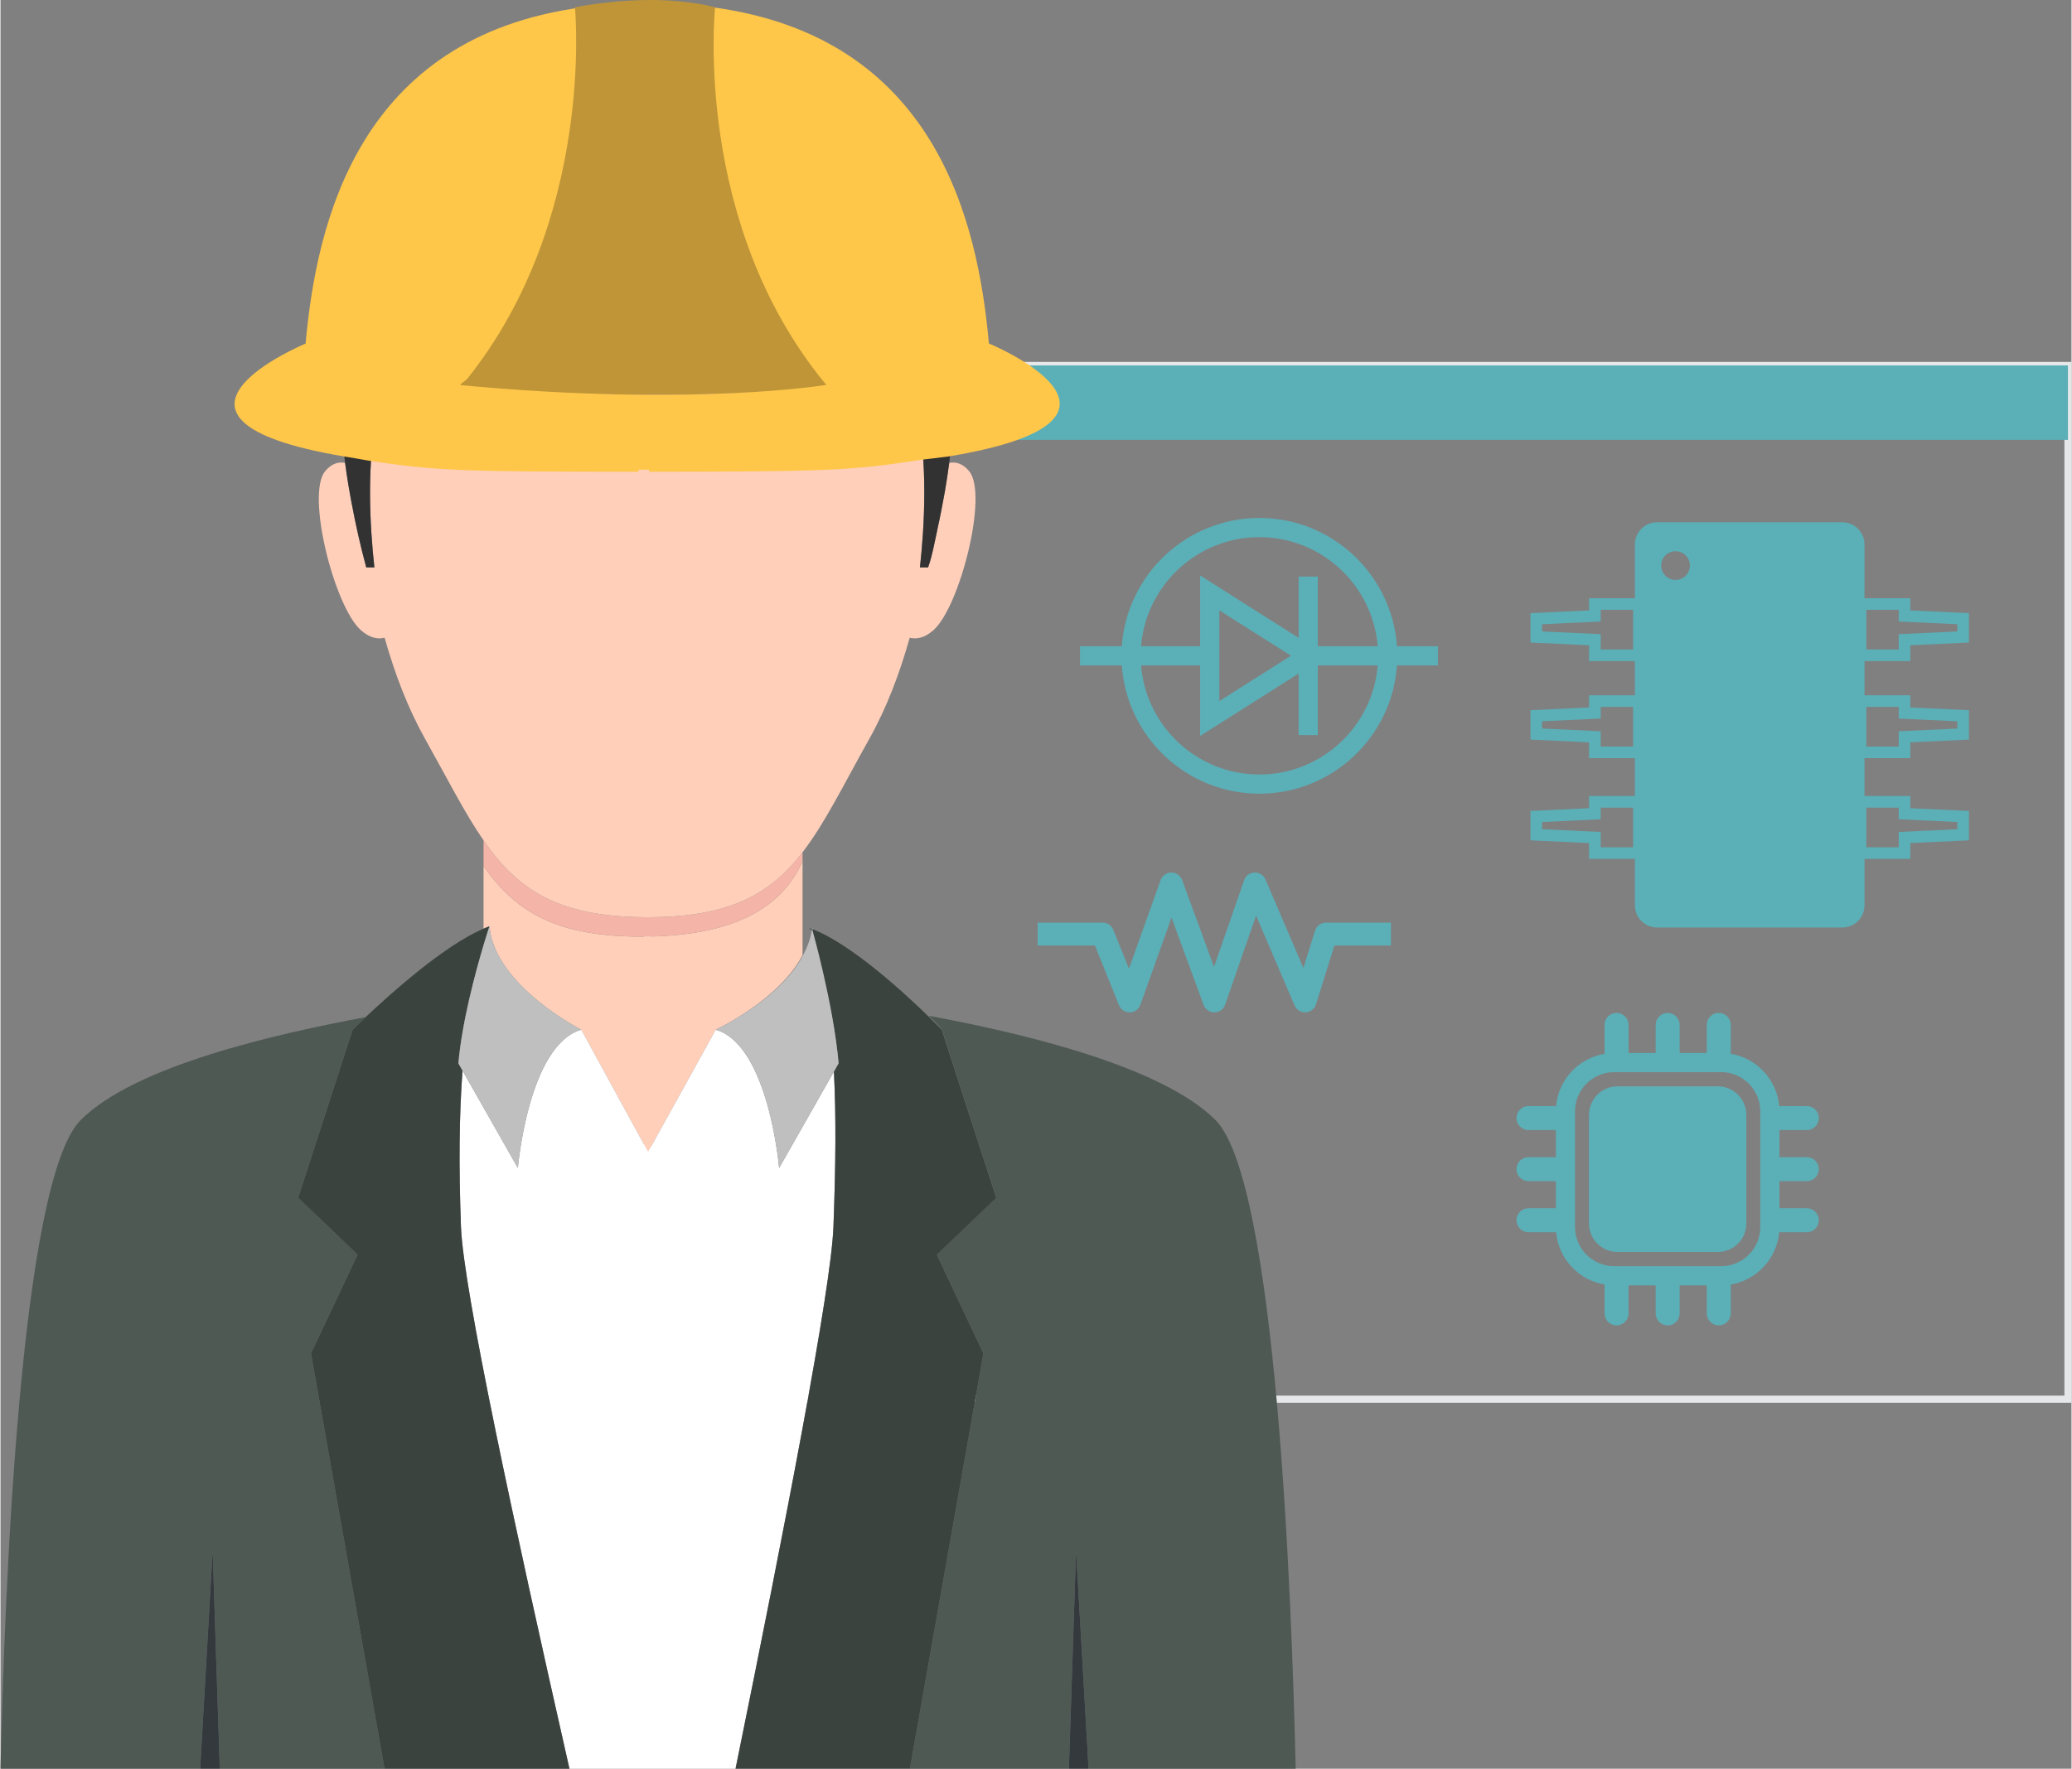<?xml version="1.0" encoding="UTF-8"?>
<!DOCTYPE svg PUBLIC "-//W3C//DTD SVG 1.1//EN" "http://www.w3.org/Graphics/SVG/1.1/DTD/svg11.dtd">
<!-- Creator: CorelDRAW X7 -->
<svg xmlns="http://www.w3.org/2000/svg" xml:space="preserve" width="609px" height="520px" version="1.1" style="shape-rendering:geometricPrecision; text-rendering:geometricPrecision; image-rendering:optimizeQuality; fill-rule:evenodd; clip-rule:evenodd"
viewBox="0 0 3108608 2655595"
 xmlns:xlink="http://www.w3.org/1999/xlink"
 enable-background="new 0 0 298 298">
 <rect x="0" y="0" width="3108608" height="2655595" fill="#808080" stroke="none"/>
 <defs>
  <style type="text/css">
   <![CDATA[
    .str0 {stroke:#E6E7E8;stroke-width:10641.5}
    .fil0 {fill:none}
    .fil9 {fill:#323232}
    .fil5 {fill:#34393E}
    .fil7 {fill:#3B433F}
    .fil2 {fill:#4F5954}
    .fil1 {fill:#5BAFB7}
    .fil12 {fill:#5BAFB7}
    .fil11 {fill:#BF9537}
    .fil8 {fill:#BFBFBF}
    .fil4 {fill:#F4B4A7}
    .fil10 {fill:#FFC749}
    .fil3 {fill:#FFCFBA}
    .fil6 {fill:white}
   ]]>
  </style>
 </defs>
 <g id="Layer_x0020_1">
  <rect class="fil0 str0" x="971135" y="548708" width="2132152" height="1552093"/>
  <polygon class="fil1" points="1060243,548708 1060243,612551 1060243,660438 3103287,660438 3103287,612551 3103287,548708 "/>
  <path class="fil2" d="M1823687 1681607c-82568,-82568 -297788,-131921 -430155,-156450 12017,11716 19298,20095 19298,20095l81784 252760 -89174 85615 69960 148342 -110360 623626 238668 0 10708 -326774 18773 326774 310909 0c-5792,-255378 -29047,-882624 -120411,-973988z"/>
  <path class="fil2" d="M535997 1883820l-89192 -85440 81784 -252362c0,0 7408,-7408 19473,-18852 -132560,24740 -345559,72367 -427621,154411 -91364,91376 -114632,718610 -120441,973988l299658 0 18785 -326774 10708 326804 247228 0 -110324 -623524 69942 -148251z"/>
  <path class="fil3" d="M725137 1418869c2076,-6962 3879,-12850 5315,-17398 -1834,5713 -3626,11504 -5315,17398z"/>
  <path class="fil3" d="M871712 1546030l100334 183584 101547 -183584c0,0 95466,-44611 130292,-112013l0 -141037c-31925,72929 -108647,113263 -242324,113263 -127849,0 -188627,-37571 -236514,-105776l0 93897c2968,-1260 6002,-2648 8844,-3655 7764,89324 137821,155321 137821,155321z"/>
  <path class="fil4" d="M961573 1406261c133677,0 210399,-40316 242324,-113262l0 -13423c-48556,63029 -109383,97571 -233160,97571 -133737,0 -194250,-41100 -245678,-115446l0 38784c47881,68199 108677,105776 236514,105776z"/>
  <polygon class="fil5" points="299676,2655595 329151,2655595 318443,2328821 "/>
  <polygon class="fil5" points="1603708,2655595 1633189,2655595 1614422,2328821 "/>
  <path class="fil6" d="M1250963 1608932l-82230 144819c0,0 -15528,-184435 -95128,-207721l-101547 183584 -100334 -183584c-79583,23286 -95129,207721 -95129,207721l-83111 -146381c-4995,67595 -5713,142309 -2316,234439 3493,93855 79678,446660 162820,813768l118052 0 131281 0c74793,-367108 143462,-719919 146943,-813768 3396,-91937 4102,-165981 699,-232877z"/>
  <path class="fil7" d="M693472 1607370l-6177 -10883c5411,-62263 25904,-137634 37830,-177630 1689,-5876 3481,-11667 5315,-17398 2142,-6817 3451,-10744 3451,-10744 -2842,1007 -5876,2377 -8844,3655 -58800,24867 -140186,97988 -176997,132814 -12065,11444 -19473,18852 -19473,18852l-81784 252362 89192 85440 -69942 148233 110348 623524 99520 0 178083 0c-83142,-367108 -159327,-719919 -162820,-813768 -3421,-92148 -2703,-166844 2298,-234457z"/>
  <path class="fil7" d="M1214846 1393520c338,1007 640,2075 990,3083 96,-845 349,-1659 428,-2504 -477,-163 -971,-434 -1418,-579z"/>
  <path class="fil7" d="M1405440 1883820l89174 -85440 -81784 -252362c0,0 -7281,-7583 -19298,-19310 -36805,-35930 -118655,-111362 -177232,-132609 338,1134 34012,113516 41722,202376l-7053 12433c3403,66896 2697,140940 -699,232889 -3481,93855 -72162,446660 -146943,813768l172599 0 89096 0 110354 -623524 -69936 -148221z"/>
  <path class="fil8" d="M733897 1390727c0,0 -1309,3927 -3451,10744 -1436,4548 -3240,10436 -5315,17398 -11920,39996 -32419,115367 -37830,177630l6177 10883 83111 146381c0,0 15546,-184435 95129,-207721 -6,-12 -130063,-66009 -137821,-155315z"/>
  <path class="fil8" d="M1073605 1546030c79600,23286 95128,207721 95128,207721l82230 -144819 7052 -12433c-7709,-88842 -39585,-201224 -39935,-202376 0,-18 1755,-114 1755,-114 0,30 0,66 0,78 0,863 -2154,1659 -2250,2503 -1502,13121 -6702,25603 -12819,37427 -34790,67402 -131161,112013 -131161,112013z"/>
  <path class="fil3" d="M970731 1377147c123795,0 184610,-34542 233160,-97571 33680,-43718 61466,-101161 100238,-170337 25759,-45938 45552,-97999 60621,-151762 10950,2715 22918,-78 35593,-11299 39568,-34923 82743,-203842 53599,-238764 -9815,-11842 -20317,-14304 -29897,-12434 -1804,13905 -3976,27931 -6371,42072 -814,4820 -1785,9670 -2684,14526 -1707,9351 -3481,18737 -5460,28172 -398,2027 -717,4006 -1152,6015 -30,-115 -66,-428 -96,-543 -4724,22170 -9960,50807 -15975,66769l-12216 -6c7052,-63843 11909,-157668 -4693,-235079 -28745,-133960 -126299,-247385 -200041,-235766 -72754,11510 -130419,45697 -204687,46578 -74297,-881 -131981,-34971 -204734,-46494 -73725,-11636 -171278,101704 -200029,235670 -16614,77411 -11746,171248 -4712,235091l-12210 0c-8669,-31925 -15835,-64084 -21753,-95611 -18,67 -31,254 -49,320 -561,-2938 -1007,-5779 -1550,-8717 -1152,-6431 -2329,-12832 -3384,-19220 -1870,-11335 -3578,-22604 -5013,-33777 -9580,-1870 -20065,610 -29898,12452 -29131,34922 14044,203841 53600,238764 12704,11221 24709,14014 35628,11287 15082,53775 34905,105842 60670,151774 33710,60146 59379,111362 87805,152463 51446,74327 111953,115427 245690,115427z"/>
  <path class="fil9" d="M525651 748013c513,2859 1038,5478 1599,8331 5924,31538 13091,63686 21753,95611l12210 0c-7040,-63843 -11908,-157668 4712,-235079 28745,-133960 126298,-247385 200029,-235766 72765,11510 130437,45697 204734,46578 74268,-881 131952,-34971 204687,-46494 73742,-11637 171296,101704 200041,235670 16602,77411 11746,171248 4693,235091l12222 0c6015,-15963 11251,-44593 15975,-66769 398,-1882 862,-3686 1243,-5604 1978,-9417 3734,-18756 5459,-28106 893,-4851 1870,-9671 2685,-14491 2394,-14140 4566,-28154 6370,-42059 17108,-131921 7010,-252682 -37782,-348642 -70196,-150417 -270273,-214586 -415599,-215443 -145391,863 -345451,65044 -415646,215443 -44804,95972 -54891,216739 -37782,348660 1454,11173 3179,22460 5013,33789 1037,6431 2238,12849 3384,19280z"/>
  <g id="_795087993472">
   <path class="fil10" d="M529011 687494c8892,1387 14352,2684 22363,3927 105233,16264 150785,16777 406169,16903l0 -3094c15963,0 10805,0 13375,0 2588,0 2588,0 2588,0l0 3094c271340,-126 305165,-2105 407207,-17778 9320,-1435 20348,-2183 30868,-3830 3451,-543 7360,-700 10696,-1261 337247,-55784 61322,-169782 61322,-169782 -16379,-182166 -79202,-459395 -413891,-504597 -429,4343 -31255,325212 151424,566739 0,0 -182052,33372 -500495,428 -3831,-398 4663,-6195 6925,-9290 175127,-240007 145519,-553552 145103,-557865 -335232,44949 -398297,322527 -414706,504790 0,0 -273880,113196 56520,169239 4717,814 9555,1599 14532,2377z"/>
   <path class="fil11" d="M700404 568965c-2492,3095 -13170,8904 -8971,9309 349342,32944 548099,-399 548099,-399 -200404,-241527 -167043,-562329 -167043,-566691 0,-30 0,-205 0,-205 0,0 -37143,-10979 -97029,-10979 -59885,0 -113093,10895 -113093,10895 0,0 0,175 0,205 0,4313 30151,317876 -161963,557865z"/>
  </g>
  <g id="_795087995584">
   <g>
    <g>
     <path class="fil12" d="M2577714 1631066l-150561 0c-23654,0 -42832,19177 -42832,42837l0 163013c0,23660 19178,42844 42832,42844l150561 0c23654,0 42832,-19184 42832,-42844l0 -163007c0,-23666 -19178,-42843 -42832,-42843z"/>
     <path class="fil12" d="M2711331 1773417c9941,0 18007,-8059 18007,-18007 0,-9942 -8066,-18007 -18007,-18007l-41113 0 0 -40684 41113 0c9941,0 18007,-8066 18007,-18008 0,-9947 -8066,-18013 -18007,-18013l-41475 6c-3523,-39815 -33812,-72035 -72717,-78514l0 -43345c0,-9947 -8059,-18007 -18007,-18007 -9948,0 -18007,8060 -18007,18007l0 42138 -40684 0 0 -42138c0,-9947 -8066,-18007 -18008,-18007 -9947,0 -18007,8060 -18007,18007l0 42138 -40684 0 0 -42138c0,-9947 -8065,-18007 -18013,-18007 -9942,0 -18007,8060 -18007,18007l0 43345c-38905,6479 -69194,38699 -72711,78508l-41475 0c-9947,0 -18007,8066 -18007,18013 0,9942 8060,18008 18007,18008l41107 0 0 40684 -41107 0c-9947,0 -18007,8065 -18007,18007 0,9948 8060,18007 18007,18007l41107 0 0 40690 -41107 0c-9947,0 -18007,8060 -18007,18007 0,9942 8060,18008 18007,18008l41475 0c3523,39809 33812,72029 72717,78508l0 43350c0,9948 8059,18008 18007,18008 9942,0 18007,-8060 18007,-18008l0 -42143 40684 0 0 42143c0,9948 8060,18008 18007,18008 9948,0 18008,-8060 18008,-18008l0 -42143 40684 0 0 42143c0,9948 8065,18008 18007,18008 9948,0 18007,-8060 18007,-18008l0 -43350c38905,-6473 69194,-38693 72717,-78508l41475 0c9941,0 18007,-8060 18007,-18008 0,-9941 -8066,-18007 -18007,-18007l-41107 0 0 -40684 41107 0 0 -6zm-69876 68935c0,32383 -26338,58721 -58722,58721l-160600 0c-32383,0 -58727,-26338 -58727,-58721l0 -173884c0,-32383 26344,-58727 58727,-58727l160600 0c32377,0 58722,26344 58722,58727l0 173884 0 0z"/>
    </g>
   </g>
   <g>
   </g>
   <g>
   </g>
   <g>
   </g>
   <g>
   </g>
   <g>
   </g>
   <g>
   </g>
   <g>
   </g>
   <g>
   </g>
   <g>
   </g>
   <g>
   </g>
   <g>
   </g>
   <g>
   </g>
   <g>
   </g>
   <g>
   </g>
   <g>
   </g>
  </g>
  <g id="_795088000544">
   <g>
    <g>
     <path class="fil12" d="M2866706 992617l0 -23799 87998 -4090 0 -44158 -87998 -4072 0 -18327 -68808 0 0 -80771c0,-18303 -14888,-33216 -33179,-33216l-278266 0c-18297,0 -33191,14901 -33191,33216l0 80771 -68796 0 0 18327 -87986 4072 0 44158 87986 4090 0 23799 68796 0 0 51319 -68796 0 0 18279 -87986 4096 0 44135 87986 4108 0 23793 68796 0 0 56815 -68796 0 0 18333 -87986 4090 0 44135 87986 4078 0 23810 68796 0 0 69791c0,18315 14894,33180 33191,33180l278266 0c18291,0 33185,-14865 33185,-33180l0 -69791 68802 0 0 -23810 87998 -4078 0 -44135 -87998 -4090 0 -18333 -68808 0 0 -56815 68808 0 0 -23799 87998 -4102 0 -44135 -87998 -4096 0 -18285 -68808 0 0 -51313 68808 0 0 0zm-66057 -77012l48611 0 0 17524 88010 4103 0 10834 -88010 4102 0 22997 -48611 0 0 -59560zm-350102 59560l-48641 0 0 -22985 -87991 -4102 0 -10828 87997 -4102 0 -17531 48623 0 0 59548 12 0 0 0zm0 145735l-48641 0 0 -22966 -87997 -4102 0 -10859 87997 -4102 0 -17531 48629 0 0 59560 12 0 0 0zm0 151232l-48641 0 0 -23003 -87997 -4090 0 -10840 87997 -4090 0 -17513 48629 0 0 59530 12 6zm63728 -401434c-11872,0 -21554,-9664 -21554,-21554 0,-11903 9670,-21543 21554,-21543 11891,0 21543,9640 21543,21543 0,11884 -9664,21554 -21543,21554zm286374 341898l48611 0 0 17513 88010 4090 0 10834 -88010 4096 0 22997 -48611 6 0 -59536zm0 -151243l48611 0 0 17530 88010 4102 0 10865 -88010 4096 0 22979 -48611 0 0 -59572z"/>
    </g>
   </g>
   <g>
   </g>
   <g>
   </g>
   <g>
   </g>
   <g>
   </g>
   <g>
   </g>
   <g>
   </g>
   <g>
   </g>
   <g>
   </g>
   <g>
   </g>
   <g>
   </g>
   <g>
   </g>
   <g>
   </g>
   <g>
   </g>
   <g>
   </g>
   <g>
   </g>
  </g>
  <g id="_795088006720">
   <g id="XMLID_21_">
    <path id="XMLID_904_" class="fil12" d="M1958202 1519987c-6847,0 -13079,-4078 -15793,-10418l-57781 -134811 -46409 133677c-2388,6865 -8825,11486 -16089,11552 -48,0 -102,0 -150,0 -7203,0 -13652,-4494 -16138,-11262l-48104 -131041 -46746 130896c-2401,6720 -8705,11263 -15842,11401 -7155,145 -13621,-4138 -16288,-10762l-36075 -89572 -85952 0 0 -34380 97559 0c7016,0 13326,4265 15944,10768l23503 58360 47495 -132977c2431,-6817 8874,-11377 16107,-11407 24,0 54,0 78,0 7203,0 13646,4494 16131,11262l47875 130419 45184 -130129c2329,-6708 8537,-11293 15631,-11540 7106,-248 13609,3885 16403,10406l56929 132838 17483 -55935c2244,-7178 8886,-12065 16402,-12065l97560 0 0 34380 -84921 0 -27587 88281c-2148,6865 -8343,11667 -15528,12035 -296,12 -591,24 -881,24z"/>
   </g>
   <g>
   </g>
   <g>
   </g>
   <g>
   </g>
   <g>
   </g>
   <g>
   </g>
   <g>
   </g>
   <g>
   </g>
   <g>
   </g>
   <g>
   </g>
   <g>
   </g>
   <g>
   </g>
   <g>
   </g>
   <g>
   </g>
   <g>
   </g>
   <g>
   </g>
  </g>
  <g id="_795088010592">
   <g>
    <path class="fil12" d="M2157610 970266l-61497 0c-7432,-107447 -97203,-192591 -206502,-192591 -109299,0 -199070,85144 -206502,192591l-62703 0 0 28842 62703 0c7432,107447 97203,192591 206502,192591 109299,0 199070,-85144 206502,-192591l61497 0 0 -28842zm-267999 192591c-93391,0 -170216,-72222 -177582,-163749l88650 0 0 105878 147823 -93614 0 92293 28841 0 0 -104557 89850 0c-7366,91527 -84197,163749 -177582,163749zm-60091 -246396l107471 68060 -107471 68060 0 -136120zm147823 53805l0 -104557 -28841 0 0 91961 -147823 -93614 0 106210 -88650 0c7366,-91526 84191,-163749 177582,-163749 93385,0 170216,72223 177582,163749l-89850 0z"/>
   </g>
  </g>
 </g>
</svg>
